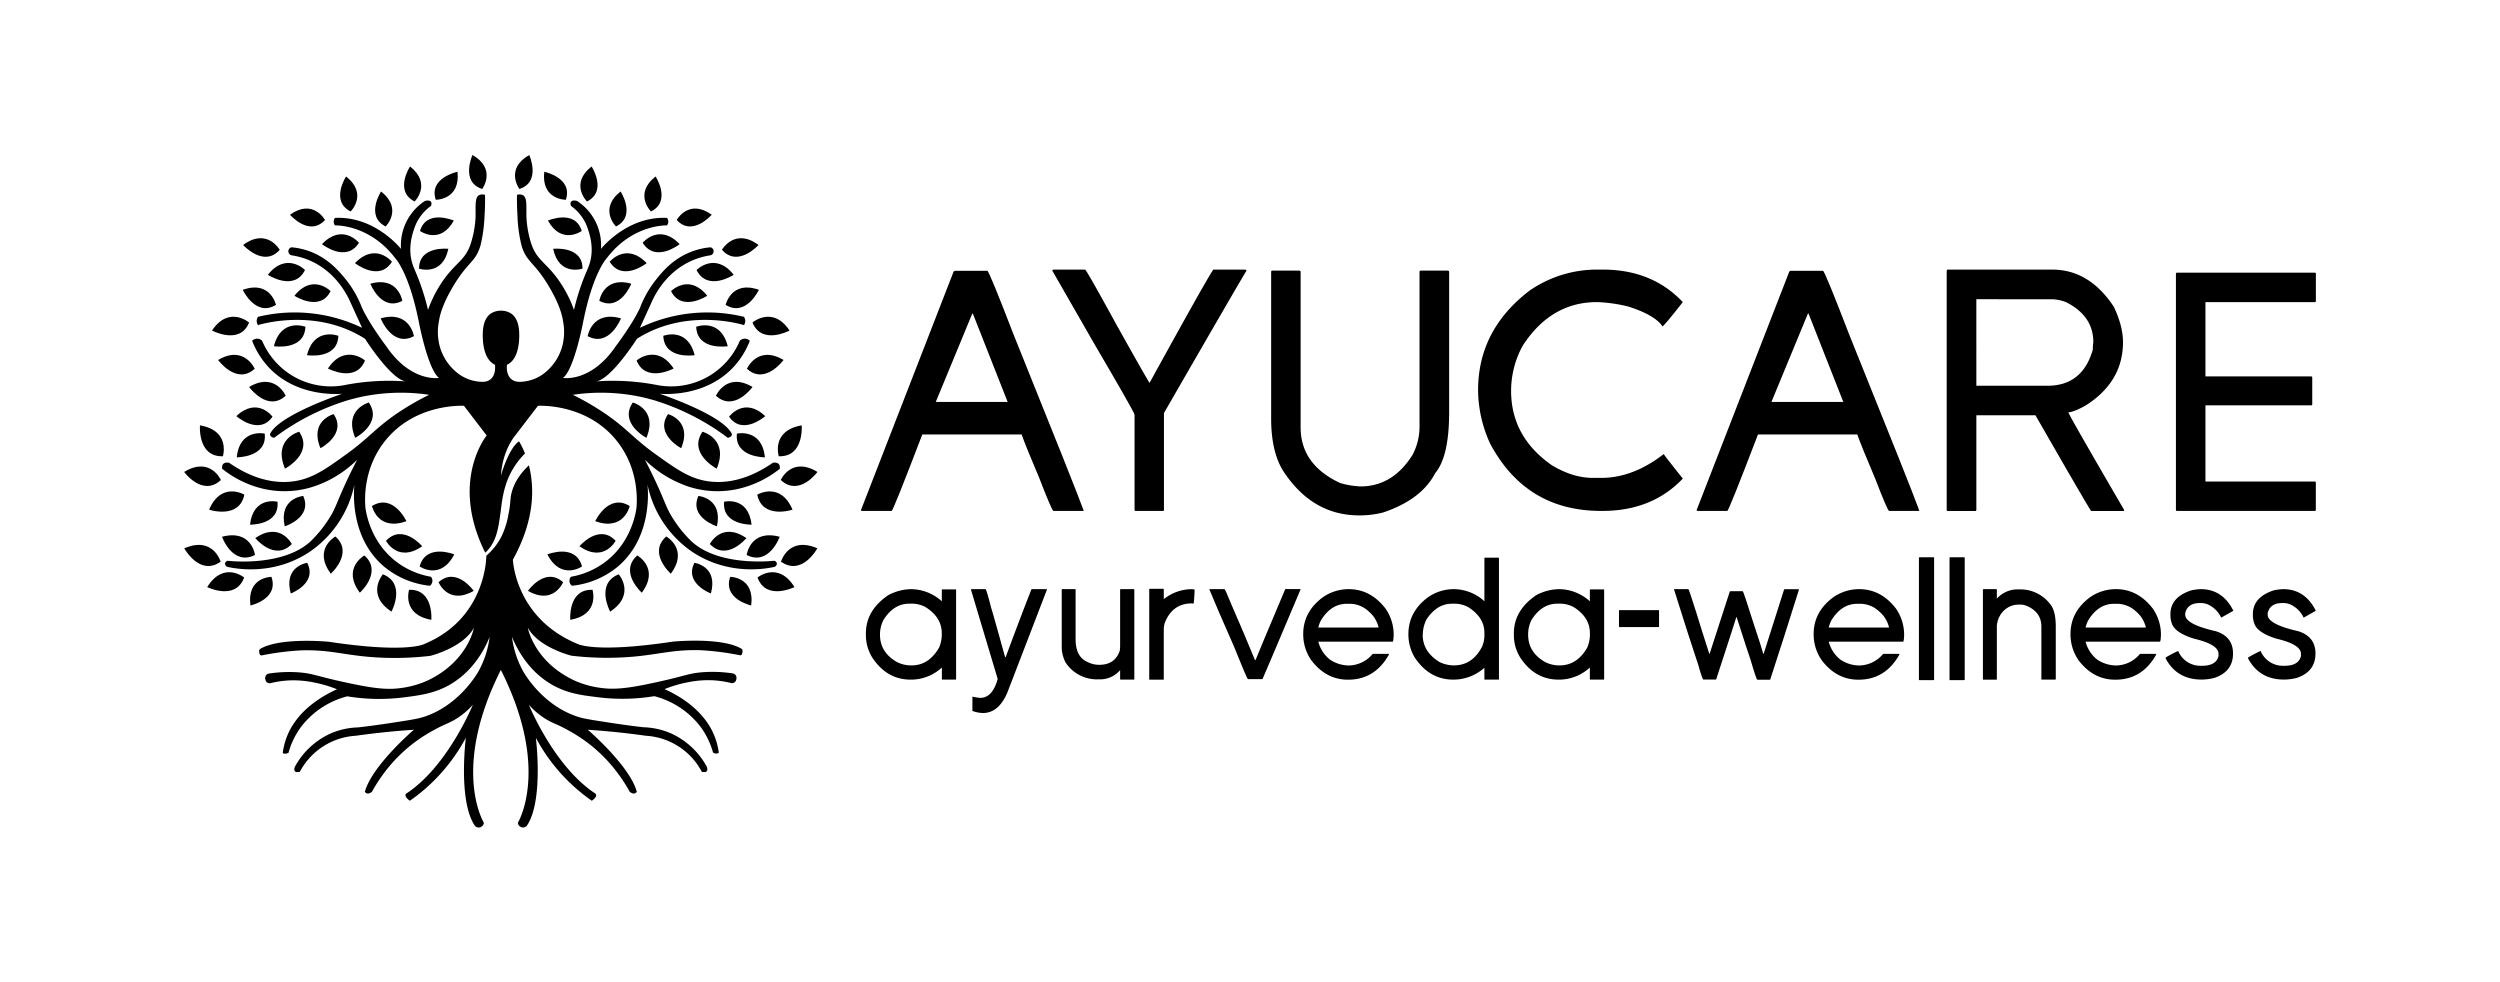 <svg xmlns="http://www.w3.org/2000/svg" viewBox="0 0 1000 393"><g id="Layer_2_copy" data-name="Layer 2 copy"><path d="M89.16,182.5s3.18-10.24-9.18-12.36C80,170.14,78.92,182.85,89.16,182.5Z"/><path d="M147.53,161s-10.18,2.75-5.44,14.13C142.09,175.13,153.21,169.32,147.53,161Z"/><path d="M133.44,165.64s-9.83,2.65-5.25,13.64C128.19,179.28,138.92,173.67,133.44,165.64Z"/><path d="M119.66,172.68S109,175.55,114,187.46C114,187.46,125.6,181.39,119.66,172.68Z"/><path d="M105.88,173.44s-10-2.21-11.18,9.5C94.7,182.94,107,183,105.88,173.44Z"/><path d="M109,166.67s-6-8.17-14.47-.22C94.55,166.45,103.62,174.46,109,166.67Z"/><path d="M114.28,158.29s-4.26-9.65-14.64-3.5C99.64,154.79,107,165,114.28,158.29Z"/><path d="M101.88,147.5s-4.25-9.66-14.64-3.51C87.24,144,94.63,154.17,101.88,147.5Z"/><path d="M99.63,129s-8.09-6.91-14.83,3.22C84.8,132.2,96,138.21,99.63,129Z"/><path d="M146,144.18s-8.08-6.91-14.83,3.22C131.19,147.4,142.36,153.41,146,144.18Z"/><path d="M135.34,134.33s-9.65-3.72-12.55,7.74C122.79,142.07,135,144,135.34,134.33Z"/><path d="M122.17,130.71s-9.69-3.74-12.61,7.78C109.56,138.49,121.79,140.4,122.17,130.71Z"/><path d="M110.39,121.94s-2.27-10-13.3-6C97.09,115.9,102.26,127,110.39,121.94Z"/><path d="M132.23,116.45s-7.17-7.28-14.46,1.86C117.77,118.31,128,125,132.23,116.45Z"/><path d="M122,108s-7.37-7.48-14.86,1.91C107.17,109.94,117.64,116.8,122,108Z"/><path d="M111.89,99.92s-5.13-9-14.64-1.93C97.25,98,105.49,107.17,111.89,99.92Z"/><path d="M165.58,134.47s-1.67-10.45-13.31-7.12C152.27,127.35,156.85,139.11,165.58,134.47Z"/><path d="M160.92,120.33s-1.6-10-12.78-6.84C148.14,113.49,152.54,124.78,160.92,120.33Z"/><path d="M156.78,104.7s-6.59-8-14.79.56C142,105.26,151.68,112.94,156.78,104.7Z"/><path d="M143.58,97.1s-6.58-8-14.79.56C128.79,97.66,138.48,105.34,143.58,97.1Z"/><path d="M130,88s-4.76-8.71-14-2.11C116,85.9,123.71,94.85,130,88Z"/><path d="M192.89,75.59s5.92-8-3.93-13.59C189,62,184.07,72.77,192.89,75.59Z"/><path d="M167.62,107.46s9.4,3.18,11.72-7.93C179.34,99.53,167.59,98.19,167.62,107.46Z"/><path d="M168,92.38s8,5.79,13.53-4.15C181.49,88.23,170.65,83.51,168,92.38Z"/><path d="M174.31,79.91S184.23,80,183,68.7C183,68.7,171.37,71.12,174.31,79.91Z"/><path d="M165.86,80.59s7-7-1.83-14C164,66.56,157.56,76.46,165.86,80.59Z"/><path d="M154.26,90.59s7.05-7-1.83-14C152.43,76.56,146,86.46,154.26,90.59Z"/><path d="M140.26,84.59s7.06-7-1.83-14C138.43,70.56,132,80.46,140.26,84.59Z"/><path d="M116.72,217.61s-4.67-9.19-14.61-2.37C102.11,215.24,109.89,224.72,116.72,217.61Z"/><path d="M102,222s-1.31-10.42-13.19-7.3C88.79,214.73,93,226.5,102,222Z"/><path d="M88.26,224.68s-3-10.37-14.54-5.35C73.72,219.33,79.83,230.62,88.26,224.68Z"/><path d="M97.66,231s-8.23-6.74-14.78,3.84C82.88,234.79,94.17,240.5,97.66,231Z"/><path d="M108.57,230.74s-9.89,0-8.39,11.45C100.18,242.19,111.67,239.66,108.57,230.74Z"/><path d="M122.88,225.12s-9.6,1.34-6.57,12.27C116.31,237.39,127.11,233.36,122.88,225.12Z"/><path d="M134.16,214.59s-9.13,5.08-1.83,14.89C132.33,229.48,141.62,221.22,134.16,214.59Z"/><path d="M145.76,222.18s-9.13,5.09-1.83,14.9C143.93,237.08,153.22,228.82,145.76,222.18Z"/><path d="M153.16,229.72s-7,8.07,3.43,14.93C156.59,244.65,162.63,233.48,153.16,229.72Z"/><path d="M163.63,235.92s-3.08,9.93,8.91,12C172.54,247.91,173.56,235.58,163.63,235.92Z"/><path d="M175.41,232.88s3.83,9.33,14.07,3.47C189.48,236.35,182.64,226.49,175.41,232.88Z"/><path d="M167.85,226.58s8.41,5.81,13.85-4.83C181.7,221.75,170.44,217.17,167.85,226.58Z"/><path d="M154.4,216.32s4.72,9,14.48,2.18C168.88,218.5,161.07,209.22,154.4,216.32Z"/><path d="M148.78,202.41s2.25,10.24,13.78,6.06C162.56,208.47,157.31,197.15,148.78,202.41Z"/><path d="M88.35,192s-4.22-9.58-14.68-3.23C73.67,188.81,81,198.86,88.35,192Z"/><path d="M97.74,197.86s-9.19-5.45-14.1,6C83.64,203.9,95.72,207.86,97.74,197.86Z"/><path d="M111,200.69s-9.66-2.39-11,9.17C100.06,209.86,111.89,210.16,111,200.69Z"/><path d="M121.29,198.38s-9.88.84-7.4,12.16C113.89,210.54,125.15,207,121.29,198.38Z"/><path d="M194.53,222.3s.2,24.81-24.6,35.21c0,0-6.4,4-38.39-.8,0,0-19.28-1.89-27.33,2.78a1.11,1.11,0,0,0-.54,1.16l.13.82a.82.82,0,0,0,1,.67,109.52,109.52,0,0,1,15.77-2c10.68-.31,16.28,1.66,26.93,2.6a121.48,121.48,0,0,0,24.62-.4s13-3.2,17.44-11.2c0,0-2.4,13.6-18.8,21.19a37.08,37.08,0,0,1-10.14,2.85c-6.25.94-12.61,0-25.28-2.85-9.19-2.09-10.53-3-16-3.4a53.94,53.94,0,0,0-11.75.49,1.79,1.79,0,0,0-1.49,2.11l.09.44a1.68,1.68,0,0,0,2,1.3,38.74,38.74,0,0,1,9.11-1.14,41.32,41.32,0,0,1,8,.8,50,50,0,0,1,9.5,2.78c-3.73,1.68-10.19,5.07-15.1,10.82a30.24,30.24,0,0,0-3.6,5.2,27.73,27.73,0,0,0-3,9.4s.59.8,2.3,0a31.33,31.33,0,0,1,4.75-10,33.82,33.82,0,0,1,18.75-12.6,78.49,78.49,0,0,0,22.79.4c6.38-.82,12.09-1.55,18.16-5,9.32-5.36,13.92-14,16-19.16a38.4,38.4,0,0,1-4.3,13.49c-.49.91-8,14.3-22.7,18.7-2.19.66-6,1.24-13.6,2.4-5,.76-9.12,1.27-12,1.6A29.65,29.65,0,0,0,132,293.5a30.76,30.76,0,0,0-14.05,13.2s-1.2,2.8,2,2a27.12,27.12,0,0,1,22.4-14.4q5.5-.78,11.39-1.4,6.09-.63,11.8-1s-16.79,14.4-19.59,24.8c0,0,.87,1.6,2.83,0a65.78,65.78,0,0,1,4.88-7.55,60.58,60.58,0,0,1,14.48-13.85c2.79-1.87,5.6-3.38,6-3.6,3.85-2.06,5.18-2.32,7.65-3.75a29.62,29.62,0,0,0,7.35-6.05s-10,24.62-26.59,35.51c0,0-1.41.89,1.39,2.89a71.46,71.46,0,0,0,9.4-7.8,72.41,72.41,0,0,0,13-17.4s-3.2,25.2,3.6,35.19a2,2,0,0,0,2.2.6,2.06,2.06,0,0,0,1.4-1.79s-13.2-21.46,6.8-61.13c20,39.67,6.8,61.13,6.8,61.13a2.06,2.06,0,0,0,3.6,1.19c6.79-10,3.6-35.19,3.6-35.19a71.83,71.83,0,0,0,22.39,25.2c2.8-2,1.39-2.89,1.39-2.89-16.6-10.89-26.58-35.51-26.58-35.51a29.79,29.79,0,0,0,7.34,6.05c2.48,1.43,3.81,1.69,7.65,3.75.41.22,3.22,1.73,6,3.6A60.2,60.2,0,0,1,247,309.15a63.19,63.19,0,0,1,4.88,7.55c2,1.6,2.84,0,2.84,0-2.8-10.4-19.6-24.8-19.6-24.8q5.72.38,11.8,1,5.9.62,11.4,1.4a27.12,27.12,0,0,1,22.4,14.4c3.19.8,2-2,2-2a30.67,30.67,0,0,0-14-13.2,29.69,29.69,0,0,0-11.35-2.6c-2.87-.33-7-.84-12-1.6-7.61-1.16-11.41-1.74-13.6-2.4-14.7-4.4-22.2-17.79-22.69-18.7a38.2,38.2,0,0,1-4.3-13.49c2.11,5.14,6.71,13.8,16,19.16,6.06,3.48,11.77,4.21,18.15,5a78.56,78.56,0,0,0,22.8-.4,33.88,33.88,0,0,1,18.75,12.6,31.77,31.77,0,0,1,4.75,10c1.7.8,2.29,0,2.29,0a27.73,27.73,0,0,0-3-9.4,29,29,0,0,0-3.6-5.2c-4.91-5.75-11.36-9.14-15.1-10.82a50.31,50.31,0,0,1,9.51-2.78,41.29,41.29,0,0,1,8-.8,38.62,38.62,0,0,1,9.11,1.14,1.69,1.69,0,0,0,2.05-1.3l.08-.44a1.78,1.78,0,0,0-1.48-2.11,54,54,0,0,0-11.76-.49c-5.43.38-6.78,1.31-16,3.4-12.67,2.89-19,3.79-25.27,2.85a37.24,37.24,0,0,1-10.15-2.85c-16.39-7.59-18.79-21.19-18.79-21.19,4.4,8,17.44,11.2,17.44,11.2a121.39,121.39,0,0,0,24.61.4c10.65-.94,16.25-2.91,26.94-2.6a109.72,109.72,0,0,1,15.77,2,.81.81,0,0,0,1-.67l.14-.82a1.13,1.13,0,0,0-.54-1.16c-8.06-4.67-27.33-2.78-27.33-2.78-32,4.8-38.4.8-38.4.8-24.79-10.4-25.59-33.6-25.59-33.6,8.88-16.07,8.62-29,6.4-37.71-4.67,4.39-6.34,8.42-7,11.3-.61,2.67-.22,3.77-1.2,8.4a32.64,32.64,0,0,1-2.8,8.8A26,26,0,0,1,194.53,222.3Z"/><path d="M273.72,194.05a37.54,37.54,0,0,0,22.38,1.31c.53-.14,1.07-.28,1.61-.44a41.62,41.62,0,0,0,14.2-7.4c.4-3.2-2.8-2.4-2.8-2.4-5.56,3.88-15,8.92-25.8,7.4-7.58-1.07-12.95-5-21.59-11.2-9.09-6.57-11.72-10.9-22.35-17.65a109,109,0,0,0-10.25-5.75,77,77,0,0,1,25.3.45c2.59.49,5,1.09,7.3,1.75a95.43,95.43,0,0,1,21.59,9.7,92.68,92.68,0,0,1,7.8,5.3c2-.4,1.6-1.6,1.6-1.6-3.6-7.6-28.79-16-28.79-16,2.92.19,18.2.9,29-10.2a32.55,32.55,0,0,0,7-11,2.77,2.77,0,0,0-4,0,29.79,29.79,0,0,1-32.59,17.79,93.07,93.07,0,0,0-16-1.77c-3.15-.07-6.11,0-8.84.23,6.1-1,16.29-17.05,16.29-17.05,20-12.8,42.79-5.48,42.79-5.48a2.82,2.82,0,0,0,0-3.32,62.34,62.34,0,0,0-41.59,4.4q2.5-5.5,5-11c1.55-3.26,5.94-11.29,15.2-15.6a29.42,29.42,0,0,1,8-2.4,1.64,1.64,0,0,0,0-3.2,28.21,28.21,0,0,0-7.19,1.6c-7.48,2.72-11.82,7.91-14.3,11a41.86,41.86,0,0,0-6.7,11.65c-3.2,6.8-9.6,15.2-9.6,15.2-10,14.79-21.2,12.79-21.2,12.79,4.4-3.2,8-22,8-22,4-20.4,9.6-26,9.6-26,10.4-13.6,24-13,24-13a2.4,2.4,0,0,0,0-3c-16-.8-26.4,12.4-26.4,12.4a21.17,21.17,0,0,0-9.6-19.2c-3.6-.8-2.4,2-2.4,2a18.39,18.39,0,0,1,6,7.24c2.73,6.52,2.55,11.31,1.8,14.56-.66,2.89-1.72,4.36-3.6,9.6a91,91,0,0,0-3,10.2,49.27,49.27,0,0,0-5.8-11.4c-5.2-7.56-8.92-8.27-11.19-14.8a41.23,41.23,0,0,1-2-10.4c-.2-4.41.47-8.2-1.44-9.3a3.09,3.09,0,0,0-2.36-.1c-.06,2.13,0,5.09.2,8.6a57.14,57.14,0,0,0,1.6,11.6c2,6.9,5.08,6.37,11.19,16.8,4.25,7.24,5.11,11.51,5.4,13.35a22.56,22.56,0,0,1-.2,9.85,20.51,20.51,0,0,1-6.4,10.39,16.29,16.29,0,0,1-8.54,4c-1.76.23-3.82.49-5.45-.84-2.3-1.88-1.86-5.41-1.8-5.8,6-2.8,4.8-14,4.8-14-.35-3.62-1.73-5.54-3.2-6.54a7.61,7.61,0,0,0-3.66-1.1c-.28,0-.52,0-.68,0a7.66,7.66,0,0,0-3.67,1.1c-1.46,1-2.85,2.92-3.19,6.54,0,0-1.2,11.19,4.8,14,0,.39.5,3.92-1.8,5.8-1.63,1.33-3.7,1.07-5.46.84a16.37,16.37,0,0,1-8.54-4,20.58,20.58,0,0,1-6.4-10.39,22.72,22.72,0,0,1-.2-9.85c.3-1.84,1.15-6.11,5.4-13.35,6.11-10.43,9.21-9.9,11.2-16.8a57.85,57.85,0,0,0,1.6-11.6c.25-3.51.25-6.47.2-8.6a3.11,3.11,0,0,0-2.37.1c-1.9,1.1-1.24,4.89-1.43,9.3a41.23,41.23,0,0,1-2,10.4c-2.28,6.53-6,7.24-11.2,14.8a49.67,49.67,0,0,0-5.8,11.4,91,91,0,0,0-3-10.2c-1.87-5.24-2.93-6.71-3.6-9.6-.74-3.25-.93-8,1.8-14.56a18.39,18.39,0,0,1,6-7.24s1.2-2.8-2.4-2a21.17,21.17,0,0,0-9.6,19.2s-10.39-13.2-26.39-12.4a2.4,2.4,0,0,0,0,3s13.6-.56,24,13c0,0,5.6,5.6,9.6,26,0,0,3.6,18.79,8,22,0,0-11.2,2-21.2-12.79,0,0-6.39-8.4-9.59-15.2a42.11,42.11,0,0,0-6.7-11.65c-2.49-3-6.82-8.23-14.3-11a28.27,28.27,0,0,0-7.2-1.6,1.64,1.64,0,0,0,0,3.2,29.48,29.48,0,0,1,8,2.4c9.26,4.31,13.65,12.34,15.2,15.6l5,11a62.36,62.36,0,0,0-41.6-4.4,2.82,2.82,0,0,0,0,3.32s22.8-7.32,42.8,5.48c0,0,10.19,16.1,16.29,17.05-2.74-.21-5.7-.3-8.85-.23a92.94,92.94,0,0,0-16,1.77,29.79,29.79,0,0,1-32.6-17.79,2.77,2.77,0,0,0-4,0,32.87,32.87,0,0,0,7,11c10.79,11.1,26.07,10.39,29,10.2,0,0-25.2,8.4-28.8,16,0,0-.4,1.2,1.6,1.6,2.35-1.78,4.95-3.56,7.8-5.3a95.48,95.48,0,0,1,21.6-9.7c2.27-.66,4.7-1.26,7.3-1.75a77,77,0,0,1,25.29-.45,110.3,110.3,0,0,0-10.25,5.75c-10.62,6.75-13.26,11.08-22.34,17.65-8.65,6.25-14,10.13-21.6,11.2-10.81,1.52-20.23-3.52-25.8-7.4,0,0-3.19-.8-2.79,2.4a41.56,41.56,0,0,0,14.19,7.4c.55.16,1.09.3,1.62.44a37.5,37.5,0,0,0,22.37-1.31,44.23,44.23,0,0,0,4.41-1.93,45.35,45.35,0,0,0,11.4-8.2c-2.76,5.26-4.78,9.67-6.15,12.8-2.06,4.71-2.51,6.22-4.05,9a50.17,50.17,0,0,1-8.4,10.8c-10.78,10-31.47,8-33,7.8A1.27,1.27,0,0,0,90,225.42c0,.34.15.78.79,1.29,2.59.6,18.45,4,33.4-6.2a43.16,43.16,0,0,0,17.6-26.79c-.21,1.71-2.25,21.22,12.06,33.1a34.23,34.23,0,0,0,18.13,7.49,2.51,2.51,0,0,0,.4-3.6,32.13,32.13,0,0,1-14.14-6.24c-9.66-7.57-11.63-18.39-12.05-21.16-.28-3-1.1-15.48,7.61-26.66,11.58-14.84,29.89-14.41,31.78-14.33l9.09,11.88s-14.9,18.12-.59,46.86h0v0h0a11.53,11.53,0,0,0,1.26-1.26c3.34-3.87,4.09-8.82,5-15.75.23-1.76.29-2.65.64-4.5a39.16,39.16,0,0,1,1.6-6.4,31.06,31.06,0,0,1,7.31-11.66l.11-.11a35.17,35.17,0,0,0-2.37-4.83c-4.14,2.6-7.25,13.65-7.25,13.65.6-10.14,5.7-16,5.7-16l9.1-11.88c1.88-.08,20.2-.51,31.77,14.33,8.71,11.18,7.89,23.69,7.62,26.66-.42,2.77-2.39,13.59-12.06,21.16a32,32,0,0,1-14.14,6.24,2.51,2.51,0,0,0,.4,3.6,34.23,34.23,0,0,0,18.14-7.49c14.31-11.88,12.27-31.39,12.06-33.1a43.11,43.11,0,0,0,17.6,26.79c15,10.2,30.8,6.8,33.39,6.2.64-.51.83-1,.79-1.29a1.27,1.27,0,0,0-1.19-1.11c-1.52.17-22.21,2.23-33-7.8a50.17,50.17,0,0,1-8.4-10.8c-1.55-2.77-2-4.28-4.05-9-1.37-3.13-3.4-7.54-6.15-12.8a45,45,0,0,0,15.8,10.13Z"/><path d="M209.84,181.44l.11-.09v0Z"/><path d="M195.29,219.75A11.53,11.53,0,0,1,194,221h0v0A11.75,11.75,0,0,0,195.29,219.75Z"/><path d="M311.5,182.5s-3.18-10.24,9.18-12.36C320.68,170.14,321.74,182.85,311.5,182.5Z"/><path d="M253.12,161s10.19,2.75,5.44,14.13C258.56,175.13,247.44,169.32,253.12,161Z"/><path d="M267.22,165.64s9.82,2.65,5.25,13.64C272.47,179.28,261.74,173.67,267.22,165.64Z"/><path d="M281,172.68s10.65,2.87,5.69,14.78C286.68,187.46,275.05,181.39,281,172.68Z"/><path d="M294.77,173.44s10.05-2.21,11.19,9.5C306,182.94,293.69,183,294.77,173.44Z"/><path d="M291.63,166.67s6-8.17,14.48-.22C306.11,166.45,297,174.46,291.63,166.67Z"/><path d="M286.38,158.29s4.25-9.65,14.64-3.5C301,154.79,293.63,165,286.38,158.29Z"/><path d="M298.78,147.5s4.25-9.66,14.64-3.51C313.42,144,306,154.17,298.78,147.5Z"/><path d="M301,129s8.08-6.91,14.82,3.22C315.85,132.2,304.69,138.21,301,129Z"/><path d="M254.63,144.18s8.09-6.91,14.83,3.22C269.46,147.4,258.3,153.41,254.63,144.18Z"/><path d="M265.32,134.33s9.64-3.72,12.55,7.74C277.87,142.07,265.69,144,265.32,134.33Z"/><path d="M278.48,130.71s9.7-3.74,12.62,7.78C291.1,138.49,278.86,140.4,278.48,130.71Z"/><path d="M290.26,121.94s2.28-10,13.3-6C303.56,115.9,298.4,127,290.26,121.94Z"/><path d="M268.42,116.45s7.18-7.28,14.47,1.86C282.89,118.31,272.7,125,268.42,116.45Z"/><path d="M278.63,108s7.36-7.48,14.85,1.91C293.48,109.94,283,116.8,278.63,108Z"/><path d="M288.77,99.92s5.13-9,14.63-1.93C303.4,98,295.16,107.17,288.77,99.92Z"/><path d="M235.07,134.47s1.67-10.45,13.32-7.12C248.39,127.35,243.81,139.11,235.07,134.47Z"/><path d="M239.73,120.33s1.61-10,12.78-6.84C252.51,113.49,248.12,124.78,239.73,120.33Z"/><path d="M243.88,104.7s6.58-8,14.79.56C258.67,105.26,249,112.94,243.88,104.7Z"/><path d="M257.07,97.1s6.59-8,14.8.56C271.87,97.66,262.17,105.34,257.07,97.1Z"/><path d="M270.69,88s4.76-8.71,14-2.11C284.68,85.9,276.94,94.85,270.69,88Z"/><path d="M207.76,75.59s-5.92-8,3.94-13.59C211.7,62,216.59,72.77,207.76,75.59Z"/><path d="M233,107.46s-9.4,3.18-11.73-7.93C221.31,99.53,233.06,98.19,233,107.46Z"/><path d="M232.7,92.38s-8,5.79-13.53-4.15C219.17,88.23,230,83.51,232.7,92.38Z"/><path d="M226.34,79.91s-9.92.07-8.64-11.21C217.7,68.7,229.28,71.12,226.34,79.91Z"/><path d="M234.8,80.59s-7.06-7,1.83-14C236.63,66.56,243.09,76.46,234.8,80.59Z"/><path d="M246.4,90.59s-7.06-7,1.83-14C248.23,76.56,254.69,86.46,246.4,90.59Z"/><path d="M260.4,84.59s-7.06-7,1.83-14C262.23,70.56,268.69,80.46,260.4,84.59Z"/><path d="M283.94,217.61s4.66-9.19,14.61-2.37C298.55,215.24,290.76,224.72,283.94,217.61Z"/><path d="M298.67,222s1.32-10.42,13.2-7.3C311.87,214.73,307.67,226.5,298.67,222Z"/><path d="M312.39,224.68s3-10.37,14.54-5.35C326.93,219.33,320.83,230.62,312.39,224.68Z"/><path d="M303,231s8.24-6.74,14.79,3.84C317.78,234.79,306.48,240.5,303,231Z"/><path d="M292.09,230.74s9.88,0,8.38,11.45C300.47,242.19,289,239.66,292.09,230.74Z"/><path d="M277.78,225.12s9.6,1.34,6.57,12.27C284.35,237.39,273.54,233.36,277.78,225.12Z"/><path d="M266.5,214.59s9.12,5.08,1.83,14.89C268.33,229.48,259,221.22,266.5,214.59Z"/><path d="M254.9,222.18s9.12,5.09,1.83,14.9C256.73,237.08,247.44,228.82,254.9,222.18Z"/><path d="M247.5,229.72s7,8.07-3.44,14.93C244.06,244.65,238,233.48,247.5,229.72Z"/><path d="M237,235.92s3.08,9.93-8.9,12C228.12,247.91,227.09,235.58,237,235.92Z"/><path d="M225.24,232.88s-3.82,9.33-14.06,3.47C211.18,236.35,218,226.49,225.24,232.88Z"/><path d="M232.81,226.58s-8.41,5.81-13.85-4.83C219,221.75,230.22,217.17,232.81,226.58Z"/><path d="M246.25,216.32s-4.72,9-14.47,2.18C231.78,218.5,239.59,209.22,246.25,216.32Z"/><path d="M251.88,202.41s-2.25,10.24-13.79,6.06C238.09,208.47,243.34,197.15,251.88,202.41Z"/><path d="M312.31,192s4.21-9.58,14.67-3.23C327,188.81,319.62,198.86,312.31,192Z"/><path d="M302.91,197.86s9.2-5.45,14.1,6C317,203.9,304.93,207.86,302.91,197.86Z"/><path d="M289.64,200.69s9.65-2.39,11,9.17C300.6,209.86,288.77,210.16,289.64,200.69Z"/><path d="M279.37,198.38s9.88.84,7.4,12.16C286.77,210.54,275.51,207,279.37,198.38Z"/><path d="M381.94,108.32h13q.75.2,10.43,25.34,25.06,62.15,28.07,70.52v.2H421.39q-.61,0-5.59-12.94-5.52-13-7.15-17.65H368.92q-11.71,30.6-12.26,30.59H344.8l-.47-.2,37.13-95.59Zm6.95,17.16-14.58,35.3h28.75l-13.9-35.3Z"/><path d="M421.32,107.84h12.74q.68.41,12.54,22.07,12.12,21.68,13.22,23.24,23.91-43.47,25.54-45.31h12.75c.31.09.47.25.47.48q-.88,1.16-33,56.89v38.7c0,.32-.14.47-.41.47H454.3a.42.42,0,0,1-.48-.47v-38q0-.88-15.81-27.87l-17.17-29.91Z"/><path d="M508.87,108.25h10.9c.32.09.48.25.48.47v62.21q0,14.92,15.81,22.28a34.49,34.49,0,0,0,8.1,1.36q13,0,20.92-12.74a24.35,24.35,0,0,0,2.73-11.65V108.72c0-.31.2-.47.47-.47h10.91c.31.09.47.25.47.47v56.15q0,17.77-5.58,24.39-5.46,10.56-20.85,15.74a38.47,38.47,0,0,1-8.86,1.16h-.68q-18.95,0-30.59-18.06-4.64-7.69-4.64-20.71V108.72C508.51,108.41,508.64,108.25,508.87,108.25Z"/><path d="M639.69,107.84h1.43q19.75,0,32,13-6.67,8.52-8.1,9.75-2.94-4.5-13.5-7.91a59.5,59.5,0,0,0-12.74-1.84q-18.39,0-29.7,17.44a37.76,37.76,0,0,0-4.64,18.06q0,18.33,16.22,29.71,8.45,5.1,16.49,5.11h3.27q12.81,0,25.07-9.54.82,1.29,7.63,9.81-12.25,12.94-32.22,12.94h-.48q-30,0-44.36-26.91a52.08,52.08,0,0,1-4.83-21.32q0-24.19,20.64-39.93A47.5,47.5,0,0,1,639.69,107.84Z"/><path d="M716.2,108.32h13q.75.2,10.42,25.34,25.08,62.15,28.07,70.52v.2H755.65q-.6,0-5.58-12.94-5.52-13-7.16-17.65H703.19q-11.72,30.6-12.27,30.59H679.07l-.48-.2,37.14-95.59Zm6.95,17.16-14.58,35.3h28.76l-13.9-35.3Z"/><path d="M779.16,107.84h41.76q14.79,0,24.6,14.85,3.68,7.77,3.68,14.17,0,15.81-14.85,25.28c-3.14,1.77-5.45,2.7-7,2.79q.2,1.09,22.28,39v.47H836.46q-1-1.22-22.28-38.29H790.54v37.82a.42.42,0,0,1-.48.47h-10.9a.42.42,0,0,1-.48-.47V108.32Q778.76,107.84,779.16,107.84Zm11.38,11.85V154.3H819q14,0,18.12-14.44a22.73,22.73,0,0,1,.21-3q0-10.49-10.91-16a17.19,17.19,0,0,0-5.52-1.16Z"/><path d="M870.87,109.06h55c.32,0,.48.19.48.41v10.9a.42.42,0,0,1-.48.48H882.18v29.71h42.24c.32,0,.48.2.48.47v10.7c0,.27-.16.41-.48.41H882.18V192.6h43.67c.32,0,.48.18.48.41v10.9a.42.42,0,0,1-.48.47h-55a.42.42,0,0,1-.48-.47V109.47A.44.44,0,0,1,870.87,109.06Z"/><path d="M364.38,235.66a18.54,18.54,0,0,1,12.34,4.85V236c0-.16.11-.24.25-.24h5.23q.24,0,.24.24v35.63q0,.21-.24.21H377c-.16,0-.25-.07-.25-.21V267.1h-.1a18.1,18.1,0,0,1-12.38,4.75q-9.58,0-15.4-8.89a16.9,16.9,0,0,1-2.51-8.79v-.83q0-9.24,9-15.31A20.21,20.21,0,0,1,364.38,235.66ZM352,253.58v.35q0,6.9,6.63,10.8a12.38,12.38,0,0,0,6,1.43q6.9,0,11-7.11a13.59,13.59,0,0,0,1.08-5v-.73q0-6.5-6.65-10.57a11.65,11.65,0,0,0-5.09-1.29h-1.19q-6.37,0-10.46,6.63A13,13,0,0,0,352,253.58Z"/><path d="M388.61,235.66h5.58q.38,0,2.27,7.46.45,1.19,5.57,19.73h.25q5.58-15.12,10.32-27.19h5.92c.16,0,.25.09.25.21l-15.9,41.34q-3.48,7.95-9.62,8a13.33,13.33,0,0,1-4.29-.83v-5.48l.11-.24a19.24,19.24,0,0,0,3,.49q4.95,0,7-7.6l-10.7-35.73Z"/><path d="M424.94,235.66H430q.24,0,.24.21v19.84q0,7.11,4.88,9.13a9.87,9.87,0,0,0,4.6,1.08q6.31,0,8.19-5.68a15,15,0,0,0,.14-1.78V235.87a.23.23,0,0,1,.25-.21h5.19q.24,0,.24.21v35.77q0,.21-.24.21h-5.19c-.17,0-.25-.07-.25-.21v-3.59a10.51,10.51,0,0,1-8.33,3.69h-.45A15,15,0,0,1,426.23,265a13.7,13.7,0,0,1-1.54-6.42V235.87A.23.23,0,0,1,424.94,235.66Z"/><path d="M459.9,235.52h5.37a.24.24,0,0,1,.24.25v3.9a18,18,0,0,1,11.61-4c.49.07.73.19.73.35-.16,3.65-.32,5.47-.48,5.47l-.6-.14q-7.87,0-10.91,7.95a10.31,10.31,0,0,0-.35,2.27v20.08q0,.21-.24.21H459.9a.19.19,0,0,1-.21-.21V235.77C459.72,235.6,459.78,235.52,459.9,235.52Z"/><path d="M483.78,235.66h6q.31,0,2.72,6,5.09,11.64,9.48,22.35h.25q.58-1.65,11.88-28.38H520l.24.11Q505.5,270.63,505,271.64h-5.82q-.37,0-5.57-13-7.36-16.67-9.87-22.9Z"/><path d="M539.45,235.66q8.74,0,14.71,7.71a18.25,18.25,0,0,1,3.31,10.31q-.06,3-.45,3h-29.7a13.48,13.48,0,0,0,4.64,7.14,13.73,13.73,0,0,0,7.49,2.37,12.56,12.56,0,0,0,9.62-4.63h6.28q.24,0,.24.24-5.61,10.08-16.38,10.08-8.82,0-14.71-7.81a18.06,18.06,0,0,1-3.21-10.46q0-9,8.05-14.85A18.15,18.15,0,0,1,539.45,235.66ZM527.32,251h24.12a11.75,11.75,0,0,0-3.94-6.41,11,11,0,0,0-7.46-3.07h-1.32q-6.37,0-10.42,6.77A12.42,12.42,0,0,0,527.32,251Z"/><path d="M594,223.08h5.34q.24,0,.24.21v48.35q0,.21-.24.21H594q-.24,0-.24-.21V267.1a18.53,18.53,0,0,1-12.45,4.75q-9.54,0-15.44-8.89a18.08,18.08,0,0,1-2.51-9.28q0-8.88,7.74-14.71a18,18,0,0,1,10.32-3.31,18.22,18.22,0,0,1,12.34,4.85V223.29A.22.22,0,0,1,594,223.08Zm-24.92,30.85q0,6.76,6.76,10.91a13.62,13.62,0,0,0,5.68,1.32q7.43,0,11.3-7.49a11.1,11.1,0,0,0,.94-4.25v-1.33q0-6.1-6.42-10.21a11.75,11.75,0,0,0-5.22-1.4h-1.29q-6.07,0-10.22,6.28A13.56,13.56,0,0,0,569.12,253.93Z"/><path d="M623.6,235.66a18.54,18.54,0,0,1,12.34,4.85V236c0-.16.11-.24.25-.24h5.23q.24,0,.24.24v35.63q0,.21-.24.21h-5.23c-.17,0-.25-.07-.25-.21V267.1h-.1a18.1,18.1,0,0,1-12.38,4.75q-9.59,0-15.4-8.89a16.9,16.9,0,0,1-2.51-8.79v-.83q0-9.24,9-15.31A20.22,20.22,0,0,1,623.6,235.66Zm-12.34,17.92v.35q0,6.9,6.63,10.8a12.38,12.38,0,0,0,6,1.43q6.9,0,11-7.11a13.59,13.59,0,0,0,1.08-5v-.73q0-6.5-6.65-10.57a11.65,11.65,0,0,0-5.09-1.29H623q-6.37,0-10.46,6.63A13,13,0,0,0,611.26,253.58Z"/><path d="M647.83,244.06h15.55c.16,0,.24.09.24.21v6.31a.22.22,0,0,1-.24.25H647.83a.22.22,0,0,1-.24-.25v-6.31A.22.22,0,0,1,647.83,244.06Z"/><path d="M669.79,235.66h5.58q.21.08,3.35,10,.59,2.1,5,15.9h.11q3.11-9.73,8.08-24.93l.21-.14h5q.24,0,4.53,13.56,3,9,3.66,11.51h.14l8.19-25.76.25-.11h5.43c.17,0,.25.09.25.21q-5.68,18.19-11.51,36h-5.12c-.26,0-1.16-2.65-2.72-8q-.69-1.84-5.58-17.08h-.1q-1.08,3.56-8.09,25h-5.09q-.42,0-2-5.69-4.18-12.51-9.76-30.39Z"/><path d="M743.63,235.66q8.75,0,14.71,7.71a18.32,18.32,0,0,1,3.31,10.31c0,2-.2,3-.46,3h-29.7a13.54,13.54,0,0,0,4.64,7.14,13.74,13.74,0,0,0,7.5,2.37,12.59,12.59,0,0,0,9.62-4.63h6.27c.16,0,.25.1.25.24q-5.62,10.08-16.39,10.08-8.82,0-14.71-7.81a18.06,18.06,0,0,1-3.21-10.46q0-9,8.06-14.85A18.1,18.1,0,0,1,743.63,235.66ZM731.49,251h24.13a11.81,11.81,0,0,0-3.94-6.41,11.06,11.06,0,0,0-7.46-3.07h-1.33q-6.37,0-10.42,6.77A13,13,0,0,0,731.49,251Z"/><path d="M767.82,222.9h5.58c.16,0,.24.11.24.25v48.66a.22.22,0,0,1-.24.25h-5.58a.23.23,0,0,1-.25-.25V223.15C767.6,223,767.68,222.9,767.82,222.9Z"/><path d="M780.06,222.9h5.57c.17,0,.25.11.25.25v48.66a.22.22,0,0,1-.25.25h-5.57a.22.22,0,0,1-.25-.25V223.15C779.83,223,779.91,222.9,780.06,222.9Z"/><path d="M793.41,235.66h5.12q.21,0,.21.21v3.59a11,11,0,0,1,8.68-3.69h.11a15,15,0,0,1,13,6.51q1.78,2.63,1.78,8.44v20.92q0,.21-.24.21H816.8c-.17,0-.25-.07-.25-.21v-21q0-6-6.27-8.44a6.58,6.58,0,0,0-2.37-.35h-.73a8.57,8.57,0,0,0-6.07,2.83,9.55,9.55,0,0,0-2.37,6.79v20.19a.19.19,0,0,1-.21.21h-5.12c-.17,0-.25-.07-.25-.21V235.87A.23.23,0,0,1,793.41,235.66Z"/><path d="M846.36,235.66q8.75,0,14.71,7.71a18.25,18.25,0,0,1,3.31,10.31q-.07,3-.45,3h-29.7a13.52,13.52,0,0,0,4.63,7.14,13.79,13.79,0,0,0,7.5,2.37,12.58,12.58,0,0,0,9.62-4.63h6.28q.24,0,.24.24-5.61,10.08-16.38,10.08-8.83,0-14.72-7.81a18.12,18.12,0,0,1-3.2-10.46q0-9,8-14.85A18.15,18.15,0,0,1,846.36,235.66ZM834.23,251h24.12a11.81,11.81,0,0,0-3.94-6.41,11.06,11.06,0,0,0-7.46-3.07h-1.32q-6.39,0-10.43,6.77A13,13,0,0,0,834.23,251Z"/><path d="M880.28,235.66q8.75,0,13.07,8.65l-4.88,2.75a10.77,10.77,0,0,0-4.74-5,7.1,7.1,0,0,0-3-.84h-.83c-3,0-4.92,1.18-5.68,3.55a3.56,3.56,0,0,0-.14,1.09q0,3.85,12.23,6.62,6.9,2.16,6.9,8.92,0,7.18-7.35,9.73a21.6,21.6,0,0,1-5.23.7q-9.82,0-14.36-8.41V263a49,49,0,0,1,5-2.62,9.62,9.62,0,0,0,9.24,5.93h.38c3.72,0,5.9-1.3,6.52-3.91v-.83q0-3.81-9.72-6.07-7-2.16-8.68-5.44a9.55,9.55,0,0,1-.84-3.8v-.59q0-6.8,8.33-9.52A20.67,20.67,0,0,1,880.28,235.66Z"/><path d="M913.26,235.66q8.75,0,13.07,8.65l-4.88,2.75a10.77,10.77,0,0,0-4.74-5,7.14,7.14,0,0,0-3-.84h-.83q-4.53,0-5.69,3.55a3.92,3.92,0,0,0-.13,1.09q0,3.85,12.23,6.62,6.9,2.16,6.9,8.92,0,7.18-7.35,9.73a21.6,21.6,0,0,1-5.23.7q-9.82,0-14.36-8.41V263a47.73,47.73,0,0,1,5-2.62,9.62,9.62,0,0,0,9.24,5.93h.38q5.58,0,6.52-3.91v-.83q0-3.81-9.73-6.07-7-2.16-8.67-5.44a9.55,9.55,0,0,1-.84-3.8v-.59q0-6.8,8.33-9.52A20.55,20.55,0,0,1,913.26,235.66Z"/></g></svg>